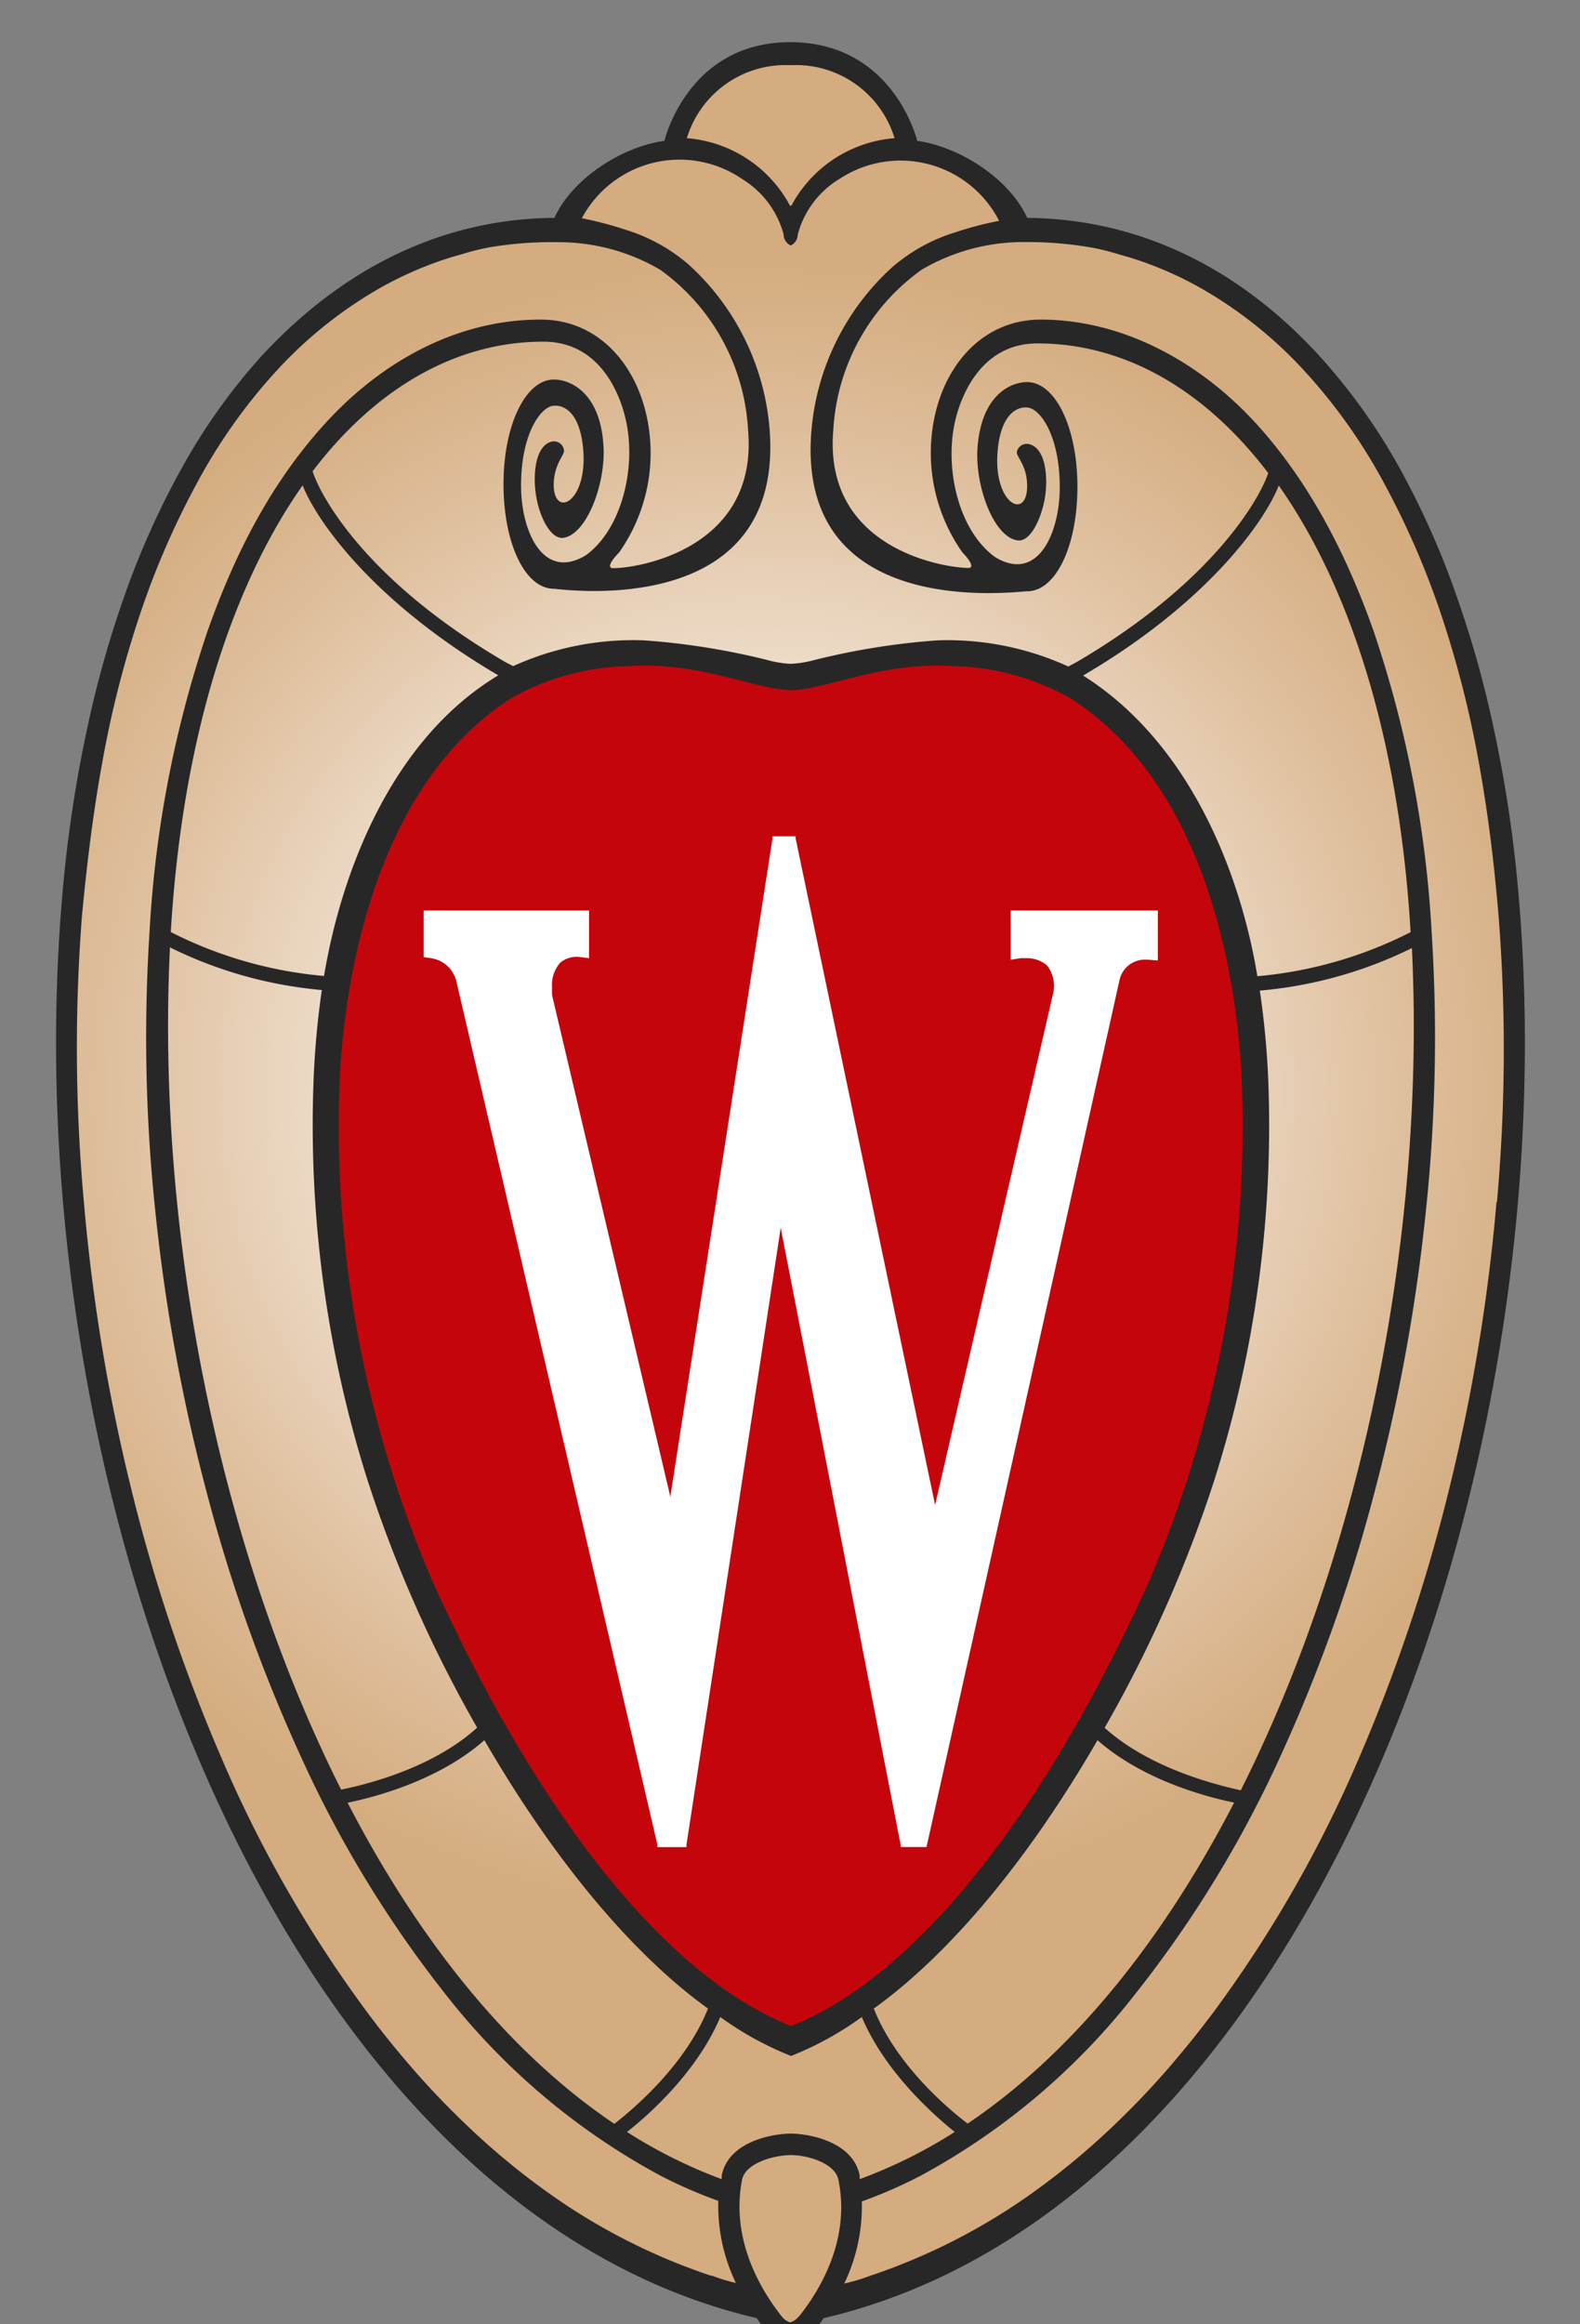 <svg id="Layer_1" data-name="Layer 1" xmlns="http://www.w3.org/2000/svg" xmlns:xlink="http://www.w3.org/1999/xlink" viewBox="0 0 136 200">
  <rect x="0" y="0" width="136" height="200" fill="#808080" stroke="none"/>
  <defs>
    <style>.cls-1{fill:url(#Web_Shield_blend);}.cls-2{fill:#282728;}.cls-3{fill:#c5050c;}.cls-4{fill:#fff;}</style>
    <radialGradient id="Web_Shield_blend" cx="628.46" cy="1917.06" r="160.6" gradientTransform="translate(-255.44 -883.83) scale(0.51 0.51)" gradientUnits="userSpaceOnUse">
      <stop offset="0.17" stop-color="#fff"/>
      <stop offset="0.3" stop-color="#f6ede4"/>
      <stop offset="0.69" stop-color="#debe9b"/>
      <stop offset="0.87" stop-color="#d4ac7f"/>
    </radialGradient>
  </defs>
  <path class="cls-1" d="M68.06,201.75a8.61,8.61,0,0,1-2.4-2.64l-0.14-.21-0.25-.06C24,189.21,1,125.85,6.18,75A108.65,108.65,0,0,1,9.11,58.49,80.58,80.58,0,0,1,14.4,43.94,53.63,53.63,0,0,1,23,31.07c6.86-7.51,15.33-11.55,24.51-11.68a0.75,0.75,0,0,0,.86-0.57c1.61-3.27,5.74-5.56,8.83-6l0.43-.06,0.11-.42c0.09-.34,2.05-8.09,10.38-8.09s10.36,8,10.38,8.05l0.1,0.43L79,12.79c3.09,0.43,7.2,2.75,8.82,6a0.74,0.74,0,0,0,.85.59c9.19,0.13,17.66,4.17,24.52,11.68a54.69,54.69,0,0,1,9.66,15.28l0.53,1.26A96.91,96.91,0,0,1,129.94,75c5.18,50.85-17.82,114.2-59.09,123.83l-0.25.06-0.14.21A8.6,8.6,0,0,1,68.06,201.75Z"/>
  <path class="cls-2" d="M130.52,74.95a112.71,112.71,0,0,0-2-12.52,90.65,90.65,0,0,0-3.17-11.22A71.24,71.24,0,0,0,120.32,40a51.54,51.54,0,0,0-6.73-9.35c-6.93-7.59-15.48-11.77-25-11.9H88.42c-1.54-3.37-5.78-6.11-9.47-6.63,0,0-2-8.45-10.88-8.49s-10.88,8.49-10.88,8.49c-3.69.51-7.94,3.26-9.47,6.63H47.5c-9.49.13-18,4.32-25,11.9A51.54,51.54,0,0,0,15.8,40a71.24,71.24,0,0,0-5.07,11.22A90.65,90.65,0,0,0,7.56,62.43a112.71,112.71,0,0,0-2,12.52c-5.25,51.5,17.92,114.81,59.58,124.52,0.63,0.95,2.08,2.92,2.88,2.92s2.25-2,2.88-2.92C112.61,189.75,135.77,126.45,130.52,74.95ZM68.06,5.61A8.88,8.88,0,0,1,77,11.89a11.06,11.06,0,0,0-8.78,5.62,0.39,0.39,0,0,1-.16.21,0.35,0.35,0,0,1-.16-0.21,11.06,11.06,0,0,0-8.78-5.62A8.88,8.88,0,0,1,68.06,5.61Zm-4.24,9.76a8,8,0,0,1,3.63,4.8,1.05,1.05,0,0,0,.61.95,1.05,1.05,0,0,0,.61-0.95,8,8,0,0,1,3.63-4.8A9.54,9.54,0,0,1,86,19a30.46,30.46,0,0,0-3.8,1,15,15,0,0,0-5.41,3,21.41,21.41,0,0,0-6.93,13.88c-1.52,16.65,17.58,14,18.55,14,2.47,0,4.33-3.89,4.33-9s-1.91-9-4.33-9c-1.48,0-4,1.18-4.28,5.8-0.17,3.24,1.42,7.55,3.47,7.82,1.06,0.14,2-1.74,2.34-3.65,0.27-1.66.13-4.26-1.35-4.63a0.87,0.87,0,0,0-1.06.64c-0.11.42,0.92,1.15,0.88,3.06-0.06,2.85-2.92,1.43-2.54-3.1,0.35-4,2.4-3.76,2.48-3.76,1.15,0,2.87,2.39,2.87,6.86,0,4-1.92,8.26-5.59,6-3.09-2.26-4.31-7.46-3.46-11.49,0.39-1.85,2-6.88,7.13-6.88,7.42,0,14.34,3.9,19.86,11.15C108.6,42.5,104.78,49.9,92.62,57c-0.26.13-.64,0.35-0.67,0.35A25,25,0,0,0,80.71,55.1a61.65,61.65,0,0,0-10.56,1.68,9.31,9.31,0,0,1-2.09.34h0A9.31,9.31,0,0,1,66,56.78,61.65,61.65,0,0,0,55.41,55.1a25,25,0,0,0-11.24,2.22s-0.4-.21-0.67-0.35c-12.16-7.08-16-14.48-16.59-16.42C32.43,33.3,39.35,29.4,46.77,29.4c5.14,0,6.74,5,7.13,6.88,0.85,4-.37,9.23-3.46,11.49-3.67,2.24-5.59-2-5.59-6,0-4.47,1.73-6.86,2.87-6.86,0.09,0,2.13-.25,2.48,3.76,0.38,4.52-2.48,5.95-2.54,3.1,0-1.91,1-2.63.88-3.06A0.87,0.87,0,0,0,47.49,38c-1.48.37-1.62,3-1.35,4.63,0.3,1.9,1.28,3.78,2.34,3.65,2-.27,3.64-4.58,3.47-7.82-0.24-4.62-2.8-5.8-4.28-5.8-2.42,0-4.33,3.89-4.33,9s1.86,9,4.33,9c1,0.08,20.06,2.7,18.55-14a21.41,21.41,0,0,0-6.93-13.88,15,15,0,0,0-5.41-3,30.46,30.46,0,0,0-3.8-1A9.54,9.54,0,0,1,63.83,15.37ZM27.7,85.19A74,74,0,0,0,27,92.72a101.15,101.15,0,0,0,4.66,34.72,112.68,112.68,0,0,0,9.41,21.22c-3.9,3.55-9.74,4.94-11.71,5.33-10.55-21-15.92-48.06-14.73-72.47A36.74,36.74,0,0,0,27.7,85.19Zm-13-5c1-16.65,5.22-29.72,11.35-38.43,1.09,2.83,5.85,9.9,16.84,16.35-9.34,5.62-13.56,17.22-15,25.87A36,36,0,0,1,14.68,80.19Zm27,69.56c7,12.07,13.94,19.28,19.24,23.08-1.92,4.86-6.46,8.68-8.06,9.92C43.73,176.6,36,166.87,29.92,155.12,32.26,154.64,37.75,153.21,41.68,149.75ZM62,173.56a27.77,27.77,0,0,0,6.09,3.35,27.77,27.77,0,0,0,6.09-3.35c2,4.73,6.15,8.4,8,9.89A42.56,42.56,0,0,1,74,187.51c0-.1,0-0.2,0-0.3-0.58-3-4.51-3.62-5.94-3.62s-5.36.62-5.94,3.62c0,0.1,0,.2,0,0.3a42.56,42.56,0,0,1-8.15-4.06C55.82,182,60,178.3,62,173.56Zm13.23-.74c5.3-3.8,12.24-11,19.24-23.08,3.93,3.46,9.42,4.89,11.76,5.37-6.08,11.75-13.81,21.48-22.94,27.62C81.67,181.51,77.12,177.69,75.21,172.82Zm19.86-24.16a112.68,112.68,0,0,0,9.41-21.22,100.42,100.42,0,0,0,3.78-16.67,101,101,0,0,0,.88-18,74,74,0,0,0-.72-7.53,36.74,36.74,0,0,0,13.09-3.66c1.19,24.41-4.18,51.49-14.73,72.47C104.81,153.61,99,152.21,95.07,148.66ZM108.23,84c-1.42-8.65-5.7-20-15-25.87,11-6.45,15.75-13.52,16.84-16.35,6.13,8.71,10.36,21.77,11.35,38.43A36,36,0,0,1,108.23,84Zm-47,111.83a53,53,0,0,1-13.36-6.67,62.62,62.62,0,0,1-7.39-6,70.83,70.83,0,0,1-5.36-5.62q-1.72-2-3.32-4.13a108.15,108.15,0,0,1-12.7-22.06,145.52,145.52,0,0,1-7.8-23.22,160.45,160.45,0,0,1-4.08-24.7,147,147,0,0,1-.16-24.68C7.48,74.37,8,70,8.8,65.63a89.55,89.55,0,0,1,3.25-12.77,70.67,70.67,0,0,1,4.79-11.08A47.67,47.67,0,0,1,24,31.69a36.88,36.88,0,0,1,9-7.07,31.71,31.71,0,0,1,4.4-2q1.15-.42,2.34-0.74a20.09,20.09,0,0,1,2.35-.59A31.93,31.93,0,0,1,48,20.84a17.27,17.27,0,0,1,8.84,2.38A18.2,18.2,0,0,1,64.39,37c0.9,10.28-9.58,11.91-11.64,11.89-0.31,0-.48-0.3.54-1.35A14.86,14.86,0,0,0,55.68,35.9c-1-4.72-4.32-8.41-9.15-8.4-7.23,0-13.68,3.63-18.48,8.87S20.16,47.81,17.87,54.29a97.2,97.2,0,0,0-5,25.91,142.17,142.17,0,0,0,.52,24.23,156.47,156.47,0,0,0,4.44,24.13,138.5,138.5,0,0,0,8,22.44,98.73,98.73,0,0,0,12.48,20.55,59,59,0,0,0,18.52,15.65,41.32,41.32,0,0,0,5,2.18,15.29,15.29,0,0,0,1.51,7.06A15.09,15.09,0,0,1,61.27,195.81Zm7.5,3.52a1.37,1.37,0,0,1-.71.48,1.37,1.37,0,0,1-.71-0.48c-1.78-2.24-4.44-6.59-3.44-11.77,0.28-1.46,2.74-2.12,4.15-2.14s3.87,0.67,4.15,2.14C73.22,192.74,70.56,197.09,68.77,199.33Zm60.08-95.89a160.45,160.45,0,0,1-4.08,24.7,145.52,145.52,0,0,1-7.8,23.22,108.15,108.15,0,0,1-12.7,22.06q-1.6,2.11-3.32,4.13a70.83,70.83,0,0,1-5.36,5.62,62.62,62.62,0,0,1-7.39,6,53,53,0,0,1-13.36,6.67,15.09,15.09,0,0,1-2.13.63,15.29,15.29,0,0,0,1.51-7.06,41.32,41.32,0,0,0,5-2.18,59,59,0,0,0,18.52-15.65A98.73,98.73,0,0,0,110.27,151a138.5,138.5,0,0,0,8-22.44,156.47,156.47,0,0,0,4.44-24.13,142.17,142.17,0,0,0,.52-24.23,97.2,97.2,0,0,0-5-25.91c-2.29-6.48-5.5-12.82-10.17-17.91S96.82,27.51,89.59,27.5c-4.83,0-8.16,3.68-9.15,8.4a14.86,14.86,0,0,0,2.39,11.62c1,1.05.85,1.35,0.54,1.35-2.05,0-12.54-1.61-11.64-11.89a18.2,18.2,0,0,1,7.6-13.77,17.27,17.27,0,0,1,8.84-2.38,31.93,31.93,0,0,1,5.83.48,20,20,0,0,1,2.35.59q1.18,0.32,2.34.74a31.71,31.71,0,0,1,4.4,2,36.88,36.88,0,0,1,9,7.07,47.67,47.67,0,0,1,7.17,10.1,70.67,70.67,0,0,1,4.79,11.08,89.55,89.55,0,0,1,3.25,12.77c0.79,4.34,1.32,8.73,1.69,13.13A147,147,0,0,1,128.85,103.44Z"/>
  <path class="cls-3" d="M106.88,93c-0.26-6.12-2-24.81-14.76-32.92a21.43,21.43,0,0,0-10-2.76c-6.24-.41-10.87,2-14,2.07H68c-3.12-.09-7.78-2.47-14-2.07a21.3,21.3,0,0,0-10,2.76C31.29,68.24,29.5,86.93,29.24,93a99.11,99.11,0,0,0,8.06,43.23c8.8,19.38,19.42,33.08,29.92,37.73l0.84,0.38L68.9,174c10.49-4.66,21.11-18.36,29.91-37.73A99.12,99.12,0,0,0,106.88,93Z"/>
  <path class="cls-4" d="M87,78.35v4.23l0.86-.13a3.05,3.05,0,0,1,.4,0,2.67,2.67,0,0,1,1.87.63,2.88,2.88,0,0,1,.49,2.53s-8.51,36.87-10.13,43.89c-1.86-8.87-12-57.33-12-57.33l0-.21h-2l0,0.22-8.79,56.61L47.52,85.63a6.14,6.14,0,0,1,0-.63,2.89,2.89,0,0,1,.7-2.16,2.22,2.22,0,0,1,1.64-.5l0.84,0.11V78.35H36.47v4l0.63,0.1a2.64,2.64,0,0,1,2.16,1.89l17.33,74.4,0,0.2h2.5l0-.22c0.08-.49,6.85-44.77,8.11-53.07,1.61,8.26,10.22,52.59,10.32,53.07l0,0.21h2.23L96.37,84.3a2.23,2.23,0,0,1,2.31-1.72h0.16l0.82,0.07V78.35H87Z"/>
</svg>
